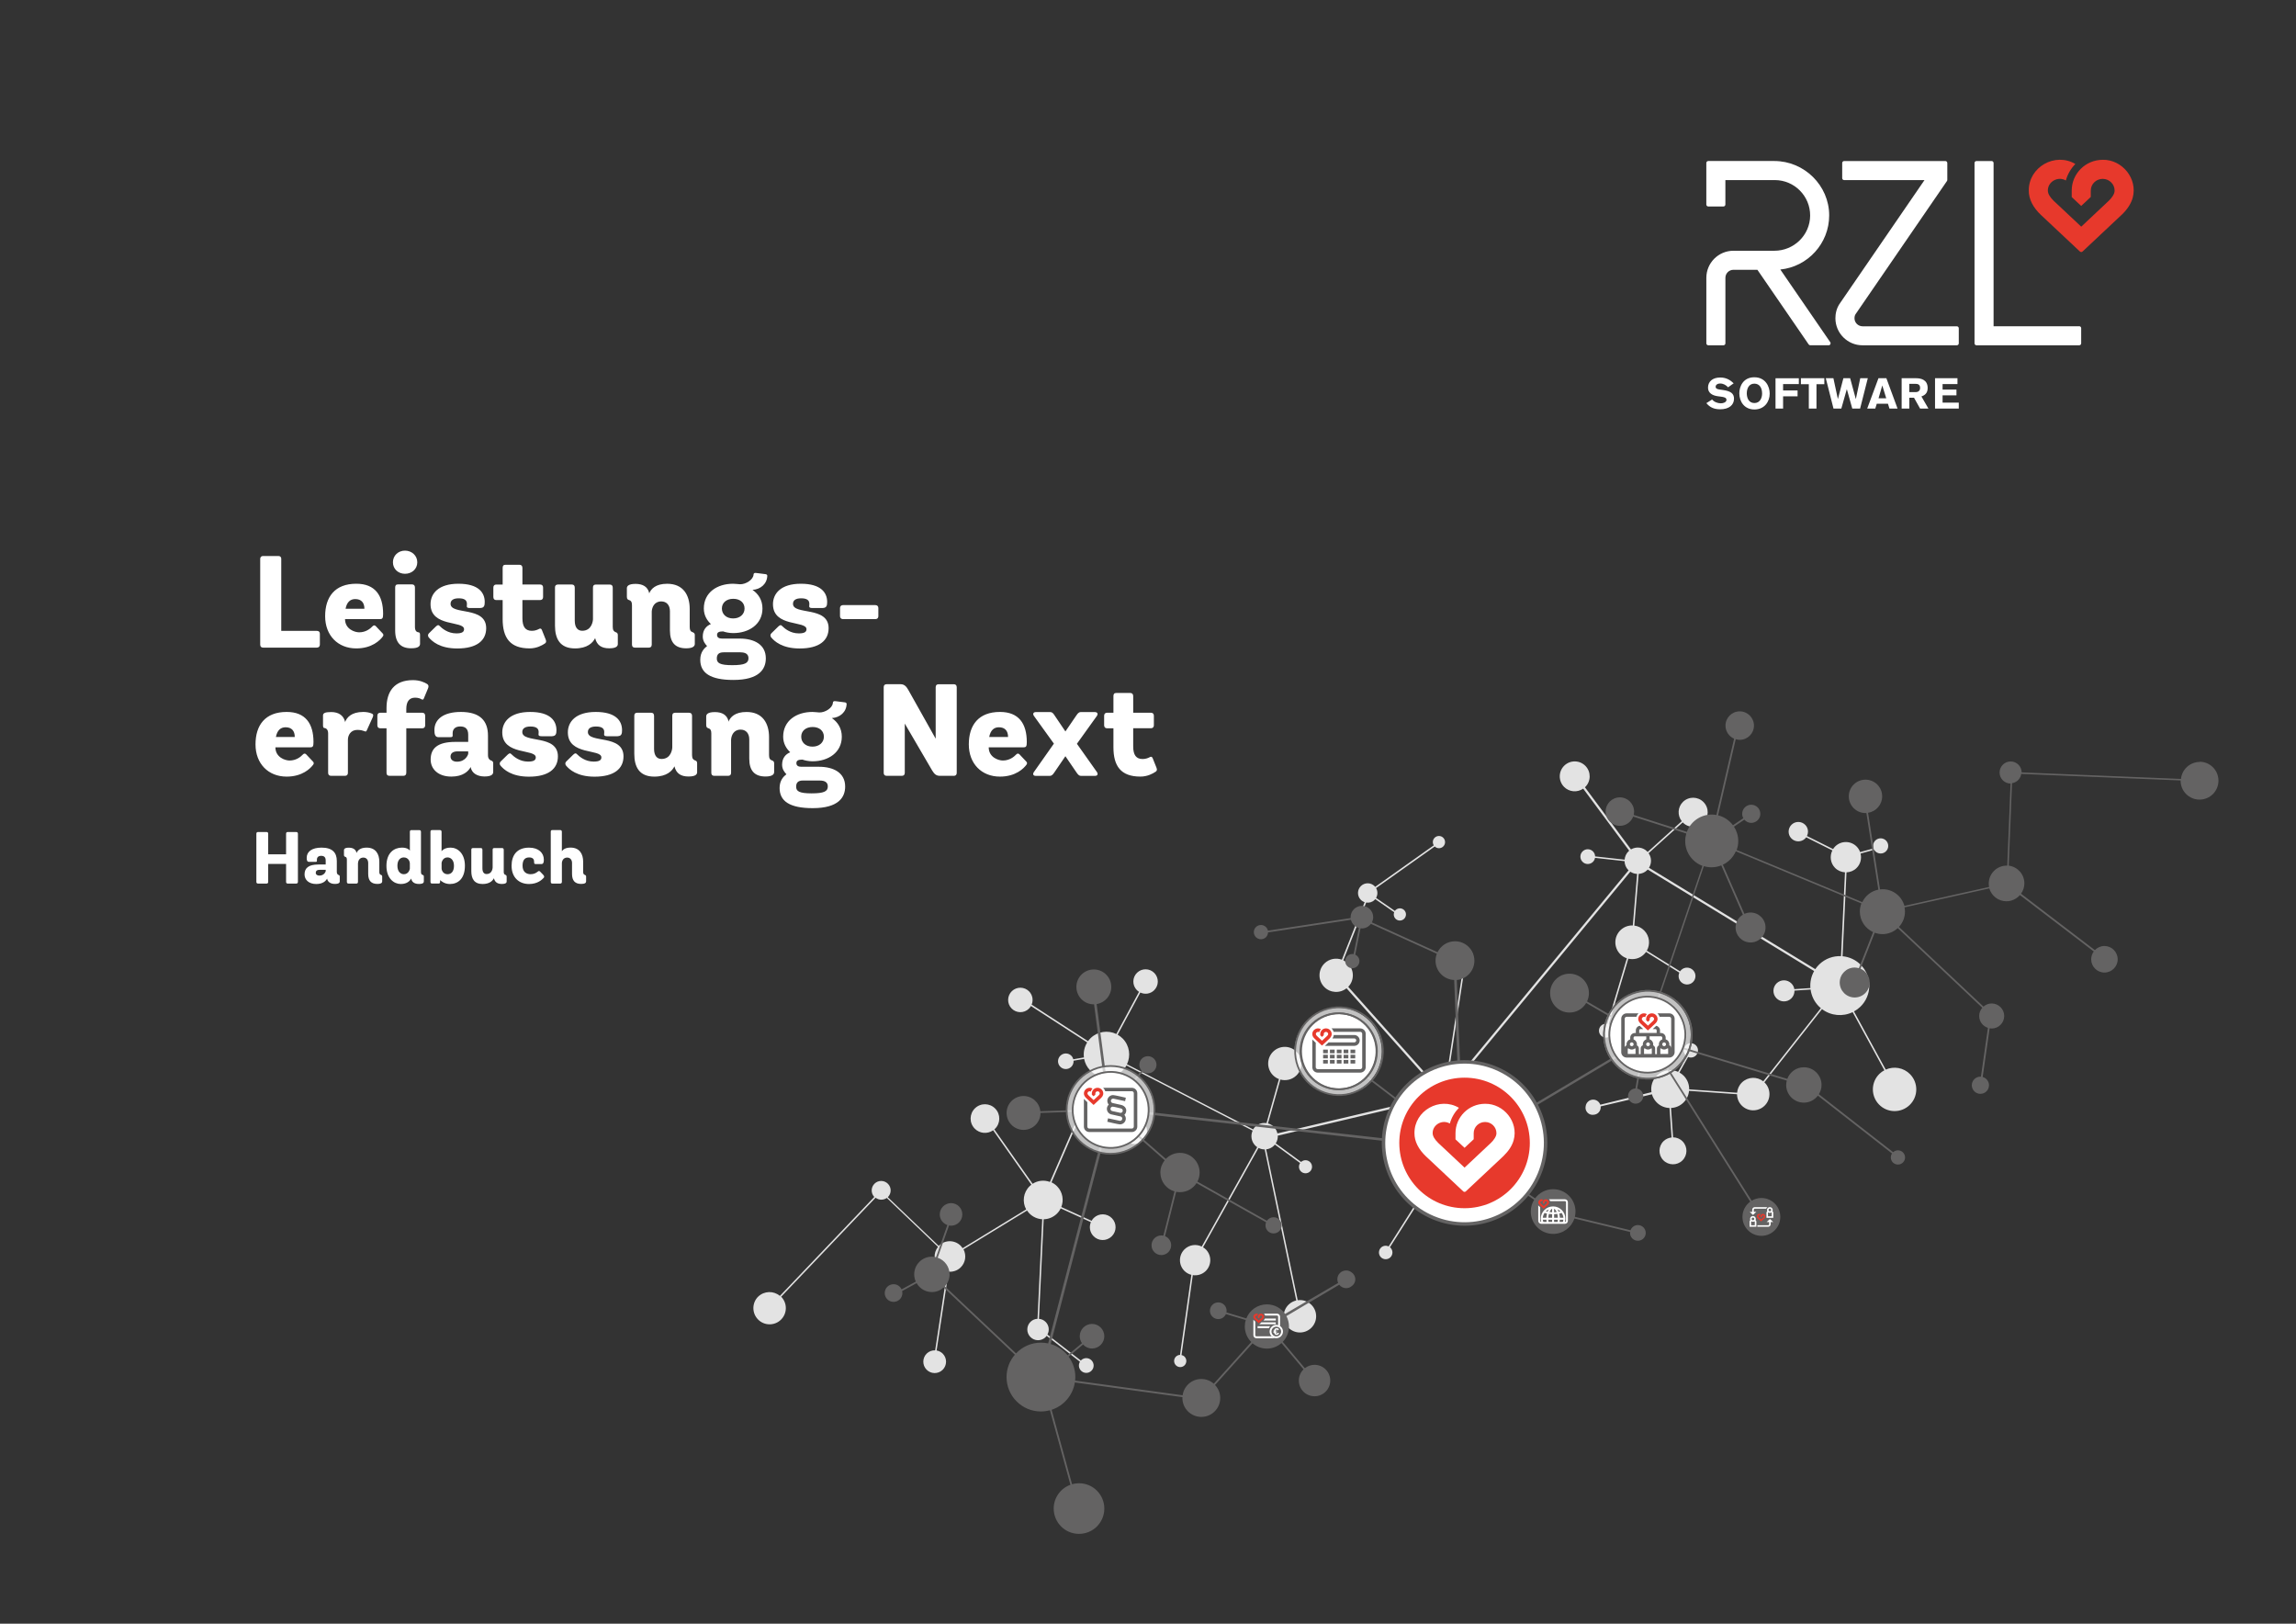 <?xml version="1.0" encoding="UTF-8"?>
<svg id="Ebene_1" xmlns="http://www.w3.org/2000/svg" xmlns:xlink="http://www.w3.org/1999/xlink" viewBox="0 0 841.89 595.28">
  <rect x="0" y="0" width="841.89" height="595.28" fill="#333333" stroke="none"/>
  <defs>
    <style>
      .cls-1 {
        fill: #646363;
      }

      .cls-2 {
        fill: #fff;
      }

      .cls-3, .cls-4, .cls-5 {
        fill: none;
      }

      .cls-4 {
        stroke-width: 1.27px;
      }

      .cls-4, .cls-5 {
        stroke: #646363;
      }

      .cls-6 {
        opacity: .7;
      }

      .cls-7 {
        clip-path: url(#clippath-1);
      }

      .cls-8 {
        fill: #e3e3e3;
      }

      .cls-9 {
        fill: #e7392c;
      }

      .cls-10 {
        clip-path: url(#clippath-2);
      }

      .cls-5 {
        stroke-width: .63px;
      }

      .cls-11 {
        clip-path: url(#clippath);
      }
    </style>
    <clipPath id="clippath">
      <rect class="cls-3" x="382.18" y="382.92" width="49.99" height="40.99"/>
    </clipPath>
    <clipPath id="clippath-1">
      <rect class="cls-3" x="465.68" y="361.42" width="49.99" height="40.99"/>
    </clipPath>
    <clipPath id="clippath-2">
      <rect class="cls-3" x="578.97" y="355.32" width="49.99" height="40.99"/>
    </clipPath>
  </defs>
  <g>
    <path class="cls-2" d="M635.68,140.51c-1.09-1.04-2.55-2.11-4.9-2.11-2.87,0-4.49,1.53-4.49,3.72,0,1.95,1.59,2.87,3.55,3.14l1.28.17c.99.13,1.94.35,1.94,1.14,0,.93-1.23,1.29-2.05,1.29-1.2,0-2.48-.5-3.22-1.4l-2.11,1.34c1.14,1.32,2.48,2.25,5.08,2.25,3.18,0,5.06-1.53,5.06-3.88,0-1.91-1.2-2.79-4.1-3.2l-1.23-.17c-.95-.14-1.42-.43-1.42-1.02,0-.52.52-1.18,1.66-1.18,1.2,0,2.11.55,2.92,1.39l2.05-1.47ZM637.77,144.18c0,3.06,1.86,5.94,5.53,5.94s5.61-2.84,5.61-5.82c0-2.65-1.59-5.99-5.64-5.99s-5.5,3.33-5.5,5.87M640.51,144.15c0-1.5.65-3.5,2.76-3.5,1.97,0,2.85,1.61,2.85,3.63,0,1.56-.74,3.48-2.81,3.48s-2.81-1.83-2.81-3.61M651.04,138.66v11.13h2.78v-4.49h5.31v-2.16h-5.31v-2.33h5.77v-2.14h-8.55ZM668.94,140.85v-2.19h-8.59v2.19h2.9v8.94h2.81v-8.94h2.89ZM684.89,138.66h-2.78l-1.62,7.66-2.08-7.66h-2.48l-2.02,7.66-1.64-7.66h-2.79l2.82,11.13h2.87l2.02-7.13,2,7.13h2.87l2.82-11.13ZM695.79,149.79l-4.1-11.13h-2.9l-4.13,11.13h2.96l.55-1.78h4.1l.55,1.78h2.97ZM691.64,146.01h-2.82l1.37-4.7,1.45,4.7ZM697.29,138.66v11.13h2.81v-3.97h1.73l2.22,3.97h3.06l-2.57-4.45c1.21-.42,2.29-1.18,2.29-3.07,0-3.18-2.62-3.61-4.27-3.61h-5.27ZM700.08,140.73h2.32c.49,0,1.66.03,1.66,1.48,0,.35-.08,1.55-1.67,1.55h-2.3v-3.03ZM709.52,149.79h8.72v-2.19h-5.94v-2.65h5.09v-2.11h-5.09v-2.02h5.46v-2.16h-8.23v11.13Z"/>
    <path class="cls-2" d="M762.41,119.61h-31.41v-59.85c0-.4-.32-.72-.72-.72h-5.55c-.4,0-.72.32-.72.72v66.11c0,.4.32.72.72.72h37.67c.4,0,.72-.32.72-.72v-5.55c0-.4-.32-.72-.72-.72"/>
    <path class="cls-2" d="M717.53,119.63h-34.55c-1.64,0-3-1.34-2.98-2.98,0-.6.16-1.14.41-1.49l.04-.06,33.45-48.73c.08-.12.13-.26.13-.41v-6.2c0-.4-.32-.72-.72-.72h-37.1c-.4,0-.72.32-.72.72v5.55c0,.4.32.72.72.72h29.45s-30.9,45.02-30.9,45.02c-1.45,1.97-1.76,4.13-1.76,5.61,0,5.48,4.46,9.93,9.93,9.93h34.59c.4,0,.72-.32.72-.72v-5.52c0-.4-.32-.72-.72-.72"/>
    <path class="cls-2" d="M652.79,98.81c10.06-1.01,17.93-9.53,17.93-19.85,0-10.96-9.15-19.93-20.11-19.93h-24.22c-.4,0-.72.32-.72.72v15.23c0,.4.32.72.72.72h5.55c.4,0,.72-.32.72-.72v-8.96h18.12c7.17,0,13,5.85,12.96,13.03-.04,7.15-5.95,12.88-13.1,12.88h-15.03c-5.48,0-9.93,4.45-9.93,9.93v24.01c0,.4.32.72.72.72h5.55c.4,0,.72-.32.72-.72v-24.01c0-1.63,1.32-2.95,2.95-2.95h8.78l18.8,27.36c.13.2.36.31.59.31h6.73c.58,0,.92-.65.59-1.13l-18.31-26.65Z"/>
    <path class="cls-9" d="M771,58.59c-6.26,0-11.35,5.06-11.35,11.27v2.38s3.48,3.26,3.48,3.26l3.51-3.29v-2.35c0-2.36,1.96-4.28,4.37-4.28s4.37,1.92,4.37,4.28c.05,1.2-1.08,2.75-2.13,3.74l-10.1,9.49s-.02,0-.02,0l-10.11-9.49c-1.43-1.41-2.12-2.63-2.12-3.74-.03-3.29,3.75-5.37,6.58-3.7,0,0,.02,0,.02-.01.64-2.29,1.85-4.35,3.47-6.01,0,0,0-.02,0-.03-7.41-4.38-17.13,1.13-17.06,9.74-.03,3.15,1.56,6.23,4.49,8.99l.03.02,14.22,13.35c.28.26.71.26.98,0l14.29-13.42.2-.18c2.02-1.98,3.3-3.99,3.89-6.09,1.91-6.95-3.78-14.04-10.99-13.94"/>
    <path class="cls-8" d="M278,475.37c2.22-2.14,5.66-2.22,7.97-.27l34.61-36.28c-1.31-1.38-1.26-3.56.11-4.89,1.38-1.33,3.58-1.3,4.92.09,1.33,1.37,1.29,3.56-.07,4.89l18.68,17.86s.07-.1.12-.14c2.24-2.16,5.81-2.1,7.97.14.25.26.47.55.67.84l23.29-14.22c-1.51-2.74-1.07-6.26,1.29-8.53.2-.2.41-.37.63-.54l-14.03-19.94c-2.08,1.46-4.96,1.24-6.78-.64-2.02-2.09-1.96-5.41.13-7.43,2.09-2.02,5.41-1.96,7.43.13,2.02,2.09,1.96,5.41-.13,7.43-.07.07-.15.11-.22.17l14.04,19.96c1.91-1.24,4.28-1.46,6.36-.68l17.03-39.24c-.84-.41-1.62-.97-2.31-1.68-1.16-1.2-1.88-2.66-2.18-4.19l-3.88.67c.05.81-.22,1.64-.85,2.25-1.14,1.1-2.95,1.07-4.04-.07-1.1-1.14-1.07-2.95.07-4.04,1.14-1.1,2.95-1.07,4.04.07.35.36.57.8.69,1.25l3.89-.67c-.24-1.89.16-3.84,1.2-5.5l-20.63-13.36c-.21.36-.45.71-.76,1.01-1.78,1.72-4.62,1.67-6.34-.11-1.72-1.78-1.67-4.62.11-6.34,1.78-1.72,4.62-1.67,6.34.11,1.28,1.33,1.58,3.24.91,4.84l20.67,13.39c.29-.39.6-.77.96-1.12,2.58-2.5,6.36-2.98,9.42-1.51l8.32-15.46c-.29-.19-.57-.4-.82-.66-1.72-1.78-1.67-4.62.11-6.34,1.78-1.72,4.62-1.67,6.34.11,1.72,1.78,1.67,4.62-.11,6.34-1.38,1.34-3.4,1.59-5.04.81l-8.32,15.45c.68.39,1.32.87,1.9,1.46,2.48,2.57,2.98,6.33,1.52,9.38l46.27,23.88c.21-.35.46-.69.77-1,1.14-1.1,2.68-1.51,4.13-1.29l4.57-16.15c-.82-.31-1.59-.79-2.25-1.47-2.34-2.43-2.27-6.29.15-8.63,2.42-2.34,6.29-2.27,8.63.15,2.34,2.42,2.27,6.29-.15,8.63-1.61,1.56-3.86,2.04-5.87,1.49l-4.55,16.09c.82.22,1.59.64,2.22,1.3.66.68,1.06,1.5,1.24,2.36l56.39-13.29c-.17-1.34.23-2.73,1.18-3.8l-32.22-36.12c-2.43,1.95-5.99,1.76-8.2-.52-2.34-2.43-2.27-6.29.15-8.63,1.74-1.68,4.21-2.11,6.34-1.33l8.35-21.1c-.53-.17-1.03-.46-1.44-.89-1.36-1.41-1.32-3.66.09-5.03,1.41-1.36,3.66-1.32,5.03.09.07.07.12.15.18.23l21.49-15.23c-.55-.88-.44-2.05.34-2.8.89-.86,2.31-.83,3.17.06.86.89.84,2.31-.05,3.17-.87.84-2.24.83-3.1,0l-21.52,15.25c.65,1.11.65,2.48,0,3.59l6.9,4.77c.08-.11.17-.22.27-.31.89-.86,2.31-.84,3.17.05.86.89.83,2.31-.06,3.17-.89.86-2.31.83-3.17-.05-.63-.65-.78-1.58-.47-2.37l-6.95-4.81c-.09.11-.17.22-.27.32-.84.81-1.98,1.12-3.05.94l-8.38,21.17c.65.31,1.26.73,1.79,1.28,2.28,2.36,2.27,6.09.02,8.45l32.21,36.1c1.02-.82,2.27-1.17,3.5-1.06l6.61-43.33c-.68-.07-1.34-.36-1.85-.89-1.16-1.2-1.13-3.12.07-4.29,1.2-1.16,3.12-1.13,4.28.07,1.16,1.2,1.13,3.12-.07,4.29-.53.51-1.2.78-1.88.83l-6.61,43.38c.56.12,1.11.35,1.61.67l64.93-78.49s-.1-.07-.14-.12c-.88-.91-1.32-2.07-1.35-3.24l-10.83-1.2c-.09.55-.35,1.07-.78,1.49-1.07,1.04-2.79,1.01-3.82-.07-1.04-1.07-1.01-2.79.07-3.82,1.07-1.04,2.79-1.01,3.82.07.48.5.73,1.14.75,1.79l10.81,1.2c.1-1.13.57-2.24,1.45-3.09.08-.07.16-.12.24-.19l-16.87-22.76c-2.17,1.5-5.16,1.27-7.06-.69-2.1-2.18-2.04-5.65.14-7.76,2.18-2.1,5.65-2.04,7.76.14,2.1,2.18,2.04,5.65-.14,7.76-.02.02-.04.03-.06.05l16.88,22.78c1.9-1.13,4.38-.86,5.98.79.05.05.08.11.13.16l12.51-11.29c-1.67-2.12-1.52-5.2.47-7.11,2.12-2.05,5.49-1.99,7.54.13,2.05,2.12,1.99,5.49-.13,7.54-2.12,2.04-5.49,1.99-7.53-.13l-12.51,11.29c1.13,1.6,1.17,3.71.15,5.35l60.97,37.17c.42-.62.9-1.21,1.46-1.75,2.22-2.14,5.12-3.14,7.98-3.02l1.45-30.73c-1.35-.08-2.67-.63-3.68-1.67-1.69-1.75-1.98-4.31-.94-6.36l-9.6-4.81c-.12.17-.26.34-.42.49-1.41,1.36-3.66,1.32-5.03-.09-1.36-1.41-1.32-3.66.09-5.03,1.41-1.36,3.66-1.32,5.03.09,1.08,1.12,1.26,2.75.6,4.06l9.59,4.8c.23-.36.49-.71.82-1.02,2.21-2.13,5.73-2.07,7.87.14.57.59.97,1.27,1.22,1.99l4.91-1.35c-.35-.99-.12-2.14.69-2.92,1.11-1.07,2.87-1.04,3.93.07,1.07,1.1,1.04,2.87-.07,3.93-1.1,1.07-2.86,1.04-3.93-.07-.15-.16-.28-.33-.38-.51l-4.99,1.38c.47,1.87-.02,3.92-1.51,5.35-1.02.99-2.32,1.48-3.64,1.54l-1.45,30.76c2.48.23,4.9,1.31,6.77,3.25,4.15,4.3,4.03,11.15-.27,15.29-.71.68-1.49,1.24-2.31,1.69l11.64,21.33c2.97-1.33,6.58-.75,8.97,1.73,3.05,3.16,2.97,8.2-.2,11.25-3.16,3.05-8.2,2.96-11.25-.2-3.05-3.16-2.97-8.2.2-11.25.55-.53,1.15-.95,1.79-1.29l-11.64-21.31c-3.61,1.75-7.97,1.37-11.24-1.11l-21.13,26.84c.07.06.14.12.2.19,2.28,2.36,2.22,6.13-.15,8.41-2.36,2.28-6.13,2.22-8.41-.15-1.1-1.14-1.65-2.61-1.66-4.08l-17.6-1.24c-.15,1.59-.85,3.15-2.09,4.34-1.27,1.23-2.89,1.87-4.52,1.94l.76,10.76c1.28.01,2.55.51,3.51,1.51,1.9,1.96,1.84,5.09-.12,6.99-1.96,1.9-5.09,1.84-6.99-.12-1.9-1.96-1.84-5.1.12-6.99.83-.8,1.87-1.23,2.93-1.34l-.76-10.8c-1.74-.06-3.46-.76-4.76-2.11-.82-.85-1.38-1.85-1.68-2.92l-18.8,4.44c.09.82-.18,1.68-.82,2.3-.46.44-1.04.69-1.63.75-.84.16-1.74-.09-2.38-.75-.64-.66-.86-1.57-.67-2.4.09-.59.35-1.15.81-1.6,1.1-1.07,2.87-1.04,3.93.07.29.3.49.64.62,1.01l18.77-4.6c-.36-2.18.32-4.49,2.03-6.13,2.12-2.05,5.2-2.47,7.73-1.32l3.2-5.7c-.15-.1-.28-.21-.41-.35-1.01-1.04-.98-2.71.06-3.71,1.04-1.01,2.71-.98,3.71.07,1.01,1.04.98,2.71-.06,3.71-.78.75-1.89.92-2.82.54l-3.19,5.68c.58.33,1.13.74,1.62,1.24,1.33,1.38,1.98,3.17,1.95,4.94l17.58,1.24c.11-1.39.71-2.74,1.79-3.79,2.16-2.09,5.5-2.21,7.8-.4l21.11-26.81c-.29-.24-.56-.5-.83-.77-1.67-1.73-2.63-3.86-2.93-6.07l-5.91.4c.02,1.04-.36,2.09-1.17,2.87-1.53,1.48-3.98,1.44-5.46-.1-1.48-1.53-1.44-3.98.09-5.46,1.54-1.48,3.98-1.44,5.46.1.57.58.91,1.3,1.03,2.05l5.89-.4c-.18-2.14.28-4.32,1.37-6.24l-61.04-37.22c-.08.09-.15.19-.24.28-.86.83-1.96,1.26-3.07,1.33l-1.59,18.95c1.35.17,2.66.78,3.67,1.84,1.95,2.02,2.25,5.03.92,7.35l12.19,7.58c.12-.17.25-.34.41-.49,1.23-1.19,3.18-1.15,4.37.08,1.19,1.23,1.15,3.18-.08,4.37-1.23,1.19-3.18,1.15-4.37-.08-.9-.93-1.09-2.29-.6-3.4l-12.21-7.6c-.23.33-.49.64-.78.92-1.57,1.52-3.74,2.03-5.72,1.56l-7.18,24.06c.29.13.57.31.81.56.98,1.01.95,2.63-.06,3.61-1.01.98-2.63.95-3.61-.06-.98-1.01-.95-2.63.06-3.61.63-.61,1.49-.82,2.28-.66l7.17-24.04c-.92-.3-1.77-.82-2.49-1.57-2.37-2.46-2.3-6.37.15-8.74,1.26-1.22,2.9-1.79,4.52-1.73l1.58-18.89c-.87-.04-1.74-.31-2.49-.82l-64.91,78.47c.08.07.17.13.25.21,1.87,1.93,1.81,5.01-.12,6.88-1.14,1.1-2.66,1.51-4.11,1.29l-4.58,22.59c1.23.31,2.39.95,3.33,1.92,2.7,2.79,2.62,7.24-.17,9.94-2.24,2.17-5.56,2.54-8.17,1.15l-9.67,15.23c.08.06.16.12.23.2.95.98.92,2.55-.06,3.5-.98.95-2.55.92-3.5-.06-.95-.98-.92-2.55.06-3.5.77-.74,1.89-.88,2.8-.43l9.66-15.21c-.46-.29-.9-.64-1.3-1.05-2.7-2.79-2.62-7.24.17-9.94,1.68-1.62,3.95-2.23,6.08-1.86l4.58-22.59c-.82-.22-1.6-.64-2.23-1.3-.56-.58-.92-1.26-1.14-1.98l-56.46,13.31c.04.98-.21,1.97-.76,2.83l9.3,6.81c.95-.87,2.43-.84,3.34.1.92.95.89,2.47-.06,3.39-.95.92-2.47.89-3.39-.06-.8-.83-.88-2.1-.25-3.02l-9.26-6.78c-.12.15-.23.31-.38.45-.8.77-1.79,1.19-2.81,1.31l11.57,55.31c1.82-.25,3.72.34,5.09,1.75,2.28,2.36,2.22,6.13-.15,8.41-2.36,2.28-6.13,2.22-8.41-.15-2.28-2.36-2.22-6.13.15-8.41.8-.78,1.77-1.27,2.79-1.51l-11.58-55.37c-.78,0-1.55-.19-2.26-.56l-20.35,36.43c.39.24.77.51,1.1.86,2.13,2.21,2.07,5.73-.14,7.87-1.3,1.25-3.05,1.73-4.71,1.48l-4.14,29.29c.42.09.82.3,1.14.63.86.89.83,2.31-.05,3.17-.89.86-2.31.83-3.17-.06-.86-.89-.84-2.31.05-3.17.42-.4.95-.6,1.49-.62l4.15-29.35c-.97-.25-1.88-.74-2.62-1.51-2.13-2.21-2.07-5.73.14-7.87,1.73-1.67,4.25-1.98,6.29-.99l20.35-36.43c-.28-.19-.54-.4-.78-.65-1.43-1.48-1.72-3.64-.91-5.41l-46.25-23.88c-.39.7-.88,1.35-1.49,1.93-.78.76-1.68,1.32-2.63,1.71l5.88,15.86c1.56-.36,3.26.07,4.45,1.3,1.81,1.87,1.76,4.86-.12,6.66-1.87,1.81-4.86,1.76-6.67-.12-1.81-1.87-1.76-4.86.12-6.67.5-.48,1.08-.82,1.69-1.04l-5.86-15.82c-1.91.64-4,.58-5.86-.2l-17.02,39.22c.77.36,1.49.85,2.11,1.5,2,2.07,2.48,5.04,1.49,7.55l11.11,5.06c.22-.38.47-.74.8-1.06,1.87-1.81,4.86-1.76,6.67.12,1.81,1.87,1.76,4.86-.12,6.66-1.87,1.81-4.86,1.76-6.66-.12-1.36-1.4-1.67-3.43-.95-5.12l-11.07-5.04c-.35.73-.83,1.41-1.45,2-1.34,1.29-3.06,1.95-4.79,1.99l-1.73,36.5c.91.08,1.8.46,2.49,1.17,1.22,1.27,1.41,3.13.62,4.6l12.25,9.53s.07-.09.11-.13c1.07-1.04,2.79-1.01,3.82.07,1.04,1.08,1.01,2.79-.07,3.82-1.07,1.04-2.79,1.01-3.82-.07-.86-.9-.98-2.23-.37-3.25l-12.21-9.5c-.13.17-.26.35-.42.5-1.57,1.51-4.06,1.47-5.57-.1-1.51-1.57-1.47-4.06.1-5.57.71-.69,1.62-1.04,2.54-1.08l1.72-36.5c-1.73-.1-3.42-.81-4.72-2.15-.32-.33-.59-.68-.83-1.05l-23.31,14.23c1.12,2.16.78,4.87-1.06,6.65-1.22,1.18-2.84,1.68-4.41,1.54l-4.39,28.9c.84.14,1.65.54,2.29,1.2,1.6,1.66,1.55,4.3-.1,5.9-1.66,1.6-4.3,1.56-5.9-.1-1.6-1.66-1.55-4.3.1-5.9.85-.82,1.97-1.2,3.07-1.16l4.39-28.9c-1.11-.21-2.18-.74-3.02-1.61-1.99-2.06-2.07-5.24-.33-7.42l-18.76-17.94c-1.24.88-2.91.85-4.12-.08l-34.63,36.3s.03.03.05.04c2.28,2.36,2.22,6.13-.15,8.41-2.36,2.28-6.13,2.22-8.41-.15-2.28-2.36-2.22-6.13.15-8.41"/>
    <path class="cls-1" d="M806.61,279.34c-3.59,0-6.54,2.73-6.9,6.23l-58.41-2.4c-.02-2.22-1.83-4.01-4.05-4.01s-4.05,1.82-4.05,4.05,1.8,4.03,4.02,4.05l-1.2,30.11c-.07,0-.14-.02-.21-.02-3.63,0-6.58,2.94-6.58,6.58,0,.43.05.84.13,1.24l-31.05,6.94c-.96-3.52-4.17-6.11-7.99-6.11-.33,0-.65.02-.96.06l-4.38-28.08c2.92-.46,5.17-2.97,5.17-6.03,0-3.38-2.74-6.12-6.12-6.12s-6.12,2.74-6.12,6.12,2.74,6.12,6.12,6.12c.11,0,.22-.03.33-.03l4.39,28.11c-2.61.51-4.77,2.24-5.89,4.58l-46.06-19.11c.37-1.02.58-2.12.58-3.27,0-1.95-.58-3.76-1.57-5.28l3.8-2.58c.61.72,1.51,1.19,2.54,1.19,1.84,0,3.33-1.49,3.33-3.33s-1.49-3.33-3.33-3.33-3.33,1.49-3.33,3.33c0,.59.16,1.13.43,1.61l-3.81,2.58c-1.33-1.78-3.24-3.09-5.46-3.63l6.48-27.91c.47.14.95.23,1.46.23,2.89,0,5.22-2.34,5.22-5.22s-2.34-5.22-5.22-5.22-5.22,2.34-5.22,5.22c0,2.15,1.3,4,3.16,4.8l-6.49,27.97c-.56-.1-1.13-.16-1.72-.16-4.19,0-7.75,2.65-9.12,6.36l-19.5-6.22c.1-.39.16-.8.16-1.22,0-2.88-2.34-5.22-5.22-5.22s-5.22,2.34-5.22,5.22,2.34,5.22,5.22,5.22c2.24,0,4.14-1.42,4.88-3.4l19.48,6.22c-.26.88-.4,1.8-.4,2.76,0,4.17,2.63,7.72,6.32,9.1l-19.46,57.49c-.47-.12-.95-.21-1.45-.21-1.85,0-3.47.9-4.51,2.26l-16.9-9.84c.44-.93.69-1.96.69-3.05,0-3.93-3.18-7.12-7.12-7.12s-7.11,3.19-7.11,7.12,3.18,7.12,7.11,7.12c2.61,0,4.89-1.41,6.12-3.51l16.85,9.81c-.5.85-.81,1.82-.81,2.88s.33,2.12.87,2.99l-58.05,34.52c-.95-1.26-2.4-2.1-4.07-2.24l-2.23-56.38c3.62-.33,6.45-3.38,6.45-7.08,0-3.93-3.18-7.12-7.11-7.12-2.82,0-5.24,1.64-6.4,4.01l-24.09-10.93c.3-.58.49-1.22.49-1.92,0-2.29-1.86-4.14-4.14-4.14s-4.14,1.86-4.14,4.14c0,.11.02.22.03.33l-30.35,4.62c-.25-1.18-1.3-2.07-2.56-2.07-1.44,0-2.61,1.17-2.61,2.61s1.17,2.61,2.61,2.61,2.55-1.12,2.6-2.51l30.4-4.63c.35,1.46,1.47,2.6,2.9,3.01l-1.92,9.59c-.15-.03-.31-.05-.48-.05-1.44,0-2.61,1.17-2.61,2.61s1.17,2.61,2.61,2.61,2.61-1.17,2.61-2.61c0-1.05-.63-1.96-1.53-2.37l1.93-9.66c.16.02.32.05.49.05,1.36,0,2.56-.67,3.32-1.68l24.17,10.96c-.3.78-.47,1.63-.47,2.52,0,3.83,3.03,6.95,6.83,7.1l2.22,56.36c-1.52.13-2.86.86-3.79,1.95l-40.63-30.99c.51-.61.83-1.39.83-2.25,0-1.95-1.58-3.53-3.53-3.53s-3.53,1.58-3.53,3.53,1.58,3.53,3.53,3.53c.86,0,1.64-.32,2.25-.83l40.68,31.02c-.38.56-.65,1.19-.81,1.86l-118.01-13.24c0-.07.02-.14.02-.22,0-1.47-.58-2.8-1.5-3.81l8.11-9.77c.52.38,1.16.62,1.86.62,1.74,0,3.15-1.41,3.15-3.15s-1.41-3.15-3.15-3.15-3.15,1.41-3.15,3.15c0,.82.32,1.55.82,2.11l-8.1,9.76c-1-.87-2.29-1.42-3.72-1.42-.12,0-.23.03-.35.04l-4.29-32.74c3.04-.5,5.36-3.11,5.36-6.29,0-3.53-2.86-6.4-6.4-6.4s-6.39,2.86-6.39,6.4,2.86,6.39,6.39,6.39c.03,0,.06,0,.09,0l4.29,32.77c-2.51.59-4.38,2.82-4.38,5.51,0,.08.02.16.02.24l-19.63.67c-.32-3.13-2.93-5.59-6.15-5.59-3.43,0-6.22,2.78-6.22,6.21s2.78,6.21,6.22,6.21,6.21-2.78,6.21-6.21l19.63-.67c.35,2.26,2.02,4.07,4.21,4.61l-21.03,80.55c-.85-.18-1.73-.28-2.64-.28-3.6,0-6.84,1.52-9.14,3.94l-26.1-24.59c1.07-1.15,1.73-2.69,1.73-4.38,0-2.83-1.83-5.22-4.36-6.1l4.15-11.81c.24.04.49.07.75.07,2.29,0,4.14-1.85,4.14-4.14s-1.86-4.14-4.14-4.14-4.14,1.86-4.14,4.14c0,1.81,1.17,3.33,2.78,3.9l-4.15,11.79c-.49-.12-.99-.2-1.52-.2-3.58,0-6.48,2.9-6.48,6.49,0,.95.21,1.84.58,2.66l-5.21,2.84c-.51-1.11-1.63-1.89-2.94-1.89-1.79,0-3.24,1.45-3.24,3.24s1.45,3.24,3.24,3.24,3.24-1.45,3.24-3.24c0-.26-.04-.5-.09-.74l5.3-2.89c1.12,1.94,3.2,3.27,5.6,3.27,1.66,0,3.15-.64,4.3-1.66l26.13,24.62c-1.9,2.21-3.05,5.07-3.05,8.21,0,6.96,5.65,12.61,12.61,12.61,1.14,0,2.25-.17,3.3-.45l7.51,27.32c-3.57,1.29-6.13,4.7-6.13,8.72,0,5.12,4.15,9.28,9.28,9.28s9.28-4.15,9.28-9.28-4.15-9.28-9.28-9.28c-.88,0-1.74.13-2.55.36l-7.5-27.29c4.45-1.45,7.79-5.31,8.53-10.03l39.45,5.39c0,.1-.02.21-.02.32,0,3.83,3.1,6.93,6.94,6.93s6.93-3.1,6.93-6.93c0-1.85-.73-3.52-1.91-4.77l13.75-15.29c1.42,1.21,3.26,1.95,5.27,1.95s3.93-.77,5.36-2.04l8.08,9.64c-1.06,1.05-1.73,2.5-1.73,4.11,0,3.18,2.58,5.76,5.76,5.76s5.76-2.58,5.76-5.76-2.58-5.77-5.76-5.77c-1.35,0-2.57.48-3.55,1.25l-8.1-9.67c1.41-1.46,2.28-3.44,2.28-5.63,0-1.38-.35-2.67-.95-3.81l19.37-11.5c.59.76,1.51,1.26,2.55,1.26.75,0,1.43-.26,1.97-.69.83-.55,1.38-1.49,1.38-2.56s-.55-2.01-1.38-2.56c-.55-.42-1.22-.68-1.97-.68-1.79,0-3.24,1.45-3.24,3.24,0,.48.11.93.3,1.35l-19.46,11.34c-1.46-2.11-3.9-3.5-6.67-3.5-3.43,0-6.36,2.14-7.54,5.15l-7.29-2.19c.04-.2.06-.41.06-.62,0-1.69-1.37-3.06-3.06-3.06s-3.06,1.37-3.06,3.06,1.37,3.06,3.06,3.06c1.26,0,2.33-.76,2.8-1.84l7.28,2.18c-.23.74-.35,1.54-.35,2.35,0,2.24.9,4.26,2.37,5.72l-13.74,15.28c-1.22-1.07-2.82-1.73-4.57-1.73-3.51,0-6.4,2.6-6.86,5.98l-39.41-5.39c.04-.43.07-.87.07-1.32,0-2.8-.92-5.37-2.46-7.46l5.28-4.45c.82.89,1.99,1.46,3.3,1.46,2.49,0,4.5-2.02,4.5-4.5s-2.02-4.51-4.5-4.51-4.5,2.02-4.5,4.51c0,.95.3,1.82.8,2.55l-5.26,4.43c-1.58-1.94-3.74-3.39-6.2-4.12l21.05-80.64c.14,0,.28.04.43.04,1.4,0,2.67-.53,3.66-1.37l16.67,14.6c-.99,1.24-1.59,2.81-1.59,4.51,0,3.28,2.19,6.04,5.18,6.91l-4.08,16.22c-.24-.05-.49-.08-.74-.08-1.99,0-3.6,1.61-3.6,3.6s1.61,3.6,3.6,3.6,3.6-1.61,3.6-3.6c0-1.51-.93-2.8-2.26-3.34l4.09-16.26c.45.09.92.14,1.41.14,2.55,0,4.78-1.33,6.06-3.32l25.5,14.36c-.14.35-.22.72-.22,1.12,0,1.64,1.33,2.97,2.97,2.97s2.97-1.33,2.97-2.97-1.33-2.97-2.97-2.97c-1.02,0-1.91.51-2.45,1.29l-25.48-14.35c.52-1,.82-2.13.82-3.33,0-3.98-3.23-7.21-7.21-7.21-2.04,0-3.88.85-5.19,2.21l-16.62-14.56c.7-.74,1.21-1.67,1.42-2.7l117.98,13.23c0,.13-.04.25-.04.37,0,3.13,2.54,5.67,5.67,5.67,1.84,0,3.46-.89,4.5-2.25l22.14,15.23c-.78,1.25-1.23,2.73-1.23,4.31,0,4.53,3.67,8.2,8.2,8.2,3.64,0,6.72-2.37,7.79-5.65l20.44,4.94c-.01.12-.04.23-.04.35,0,1.59,1.29,2.88,2.88,2.88s2.88-1.29,2.88-2.88-1.29-2.88-2.88-2.88c-1.25,0-2.3.8-2.7,1.91l-20.41-4.93c.15-.62.24-1.26.24-1.93,0-4.53-3.67-8.2-8.2-8.2-2.72,0-5.12,1.33-6.61,3.36l-22.14-15.23c.51-.85.82-1.83.82-2.9,0-.93-.25-1.8-.65-2.58l58.12-34.56c.76.86,1.77,1.49,2.92,1.76l-2.28,13.23c-1.51.04-2.72,1.27-2.72,2.78s1.25,2.79,2.79,2.79,2.79-1.25,2.79-2.79c0-1.35-.96-2.47-2.23-2.74l2.27-13.19c.23.03.45.07.68.07,1.29,0,2.47-.45,3.42-1.18l35.09,55.75c-1.72,1.26-2.85,3.29-2.85,5.59,0,3.83,3.11,6.94,6.94,6.94s6.94-3.11,6.94-6.94-3.1-6.93-6.94-6.93c-1.3,0-2.52.37-3.56.99l-35.13-55.81c.66-.63,1.15-1.42,1.44-2.3l46.57,14.07c-.13.52-.23,1.05-.23,1.61,0,3.58,2.9,6.48,6.48,6.48,2.11,0,3.96-1.02,5.14-2.57l27.19,21.21c-.28.41-.44.91-.44,1.45,0,1.44,1.17,2.61,2.61,2.61s2.61-1.17,2.61-2.61-1.17-2.61-2.61-2.61c-.67,0-1.28.26-1.75.68l-27.24-21.25c.61-.99.98-2.14.98-3.39,0-3.58-2.9-6.49-6.49-6.49-2.8,0-5.16,1.78-6.07,4.26l-46.57-14.07c.08-.38.13-.78.13-1.18,0-2.4-1.5-4.45-3.61-5.27l19.45-57.47c.89.27,1.84.42,2.81.42,1.27,0,2.48-.25,3.59-.69l7.92,18.06c-1.6.96-2.68,2.7-2.68,4.7,0,3.04,2.46,5.49,5.49,5.49s5.49-2.46,5.49-5.49-2.46-5.49-5.49-5.49c-.81,0-1.57.18-2.26.49l-7.9-18.02c2.12-1.01,3.82-2.75,4.75-4.91l46.04,19.1c-.35.92-.56,1.92-.56,2.97,0,3.35,2,6.24,4.86,7.54l-5.22,13.24c-.49-.14-1-.24-1.53-.24-3.03,0-5.49,2.46-5.49,5.49s2.46,5.49,5.49,5.49,5.49-2.46,5.49-5.49c0-2.27-1.38-4.23-3.35-5.06l5.2-13.19c.89.32,1.84.51,2.83.51,2.17,0,4.15-.84,5.62-2.21l31,29.21c-.7.81-1.14,1.85-1.14,3,0,2.05,1.35,3.77,3.21,4.36l-2.56,17.91c-.07,0-.13-.02-.2-.02-1.74,0-3.15,1.41-3.15,3.15s1.41,3.15,3.15,3.15,3.15-1.41,3.15-3.15c0-1.45-.99-2.66-2.32-3.03l2.55-17.85c.25.04.5.08.76.08,2.54,0,4.59-2.06,4.59-4.59s-2.06-4.59-4.59-4.59c-1.16,0-2.2.44-3.01,1.15l-31-29.21c1.37-1.48,2.21-3.45,2.21-5.63,0-.53-.05-1.05-.15-1.55l31.07-6.95c.81,2.72,3.29,4.72,6.28,4.72,1.98,0,3.74-.9,4.95-2.28l27.08,20.68c-.59.81-.95,1.79-.95,2.87,0,2.69,2.18,4.86,4.86,4.86s4.86-2.18,4.86-4.86-2.18-4.87-4.86-4.87c-1.38,0-2.62.58-3.51,1.51l-27.08-20.68c.77-1.08,1.23-2.38,1.23-3.8,0-3.34-2.5-6.07-5.73-6.49l1.2-30.23c1.76-.27,3.13-1.65,3.39-3.4l58.43,2.4s0,.05,0,.08c0,3.83,3.1,6.94,6.94,6.94s6.94-3.1,6.94-6.94-3.1-6.94-6.94-6.94"/>
    <path class="cls-2" d="M407.23,420.82c7.68,0,13.91-6.23,13.91-13.91s-6.23-13.91-13.91-13.91-13.91,6.23-13.91,13.91,6.23,13.91,13.91,13.91"/>
    <path class="cls-5" d="M407.23,420.82c7.68,0,13.91-6.23,13.91-13.91s-6.23-13.91-13.91-13.91-13.91,6.23-13.91,13.91,6.23,13.91,13.91,13.91Z"/>
    <g class="cls-6">
      <g class="cls-11">
        <path class="cls-2" d="M407.18,422.92c8.83,0,16-7.16,16-16s-7.16-16-16-16-16,7.16-16,16,7.16,16,16,16"/>
      </g>
    </g>
    <path class="cls-5" d="M407.23,423c8.89,0,16.09-7.21,16.09-16.09s-7.21-16.1-16.09-16.1-16.1,7.21-16.1,16.1,7.21,16.09,16.1,16.09Z"/>
    <path class="cls-9" d="M399.56,398.8c.35,0,.7.09,1.04.28,0,0,0,0,0,0-.3.31-.52.69-.64,1.11,0,0,0,0,0,0s0,0,0,0c-.13-.07-.26-.11-.4-.11-.42,0-.82.33-.82.79,0,.2.13.43.39.69l1.87,1.76h0l1.87-1.75c.19-.18.4-.47.39-.69,0-.44-.36-.79-.81-.79s-.81.35-.81.79v.43l-.65.61-.64-.6v-.44c0-1.15.94-2.08,2.1-2.08h.03c1.32,0,2.35,1.3,2,2.58-.11.39-.35.76-.72,1.13l-.04.03-2.64,2.48s-.06.04-.09.04-.07-.01-.09-.04l-2.63-2.47h0c-.54-.51-.83-1.08-.83-1.66-.01-1.21,1.02-2.09,2.12-2.09"/>
    <path class="cls-1" d="M415.03,398.8h-10.55c.11.11.22.22.31.34.22.28.37.6.47.92h9.76c.4,0,.72.32.72.72v12.25c0,.4-.32.72-.72.72h-15.6c-.4,0-.72-.32-.72-.72v-8.96l-.93-.87h0s-.05-.05-.05-.05c-.1-.1-.19-.19-.28-.29v10.18c0,1.09.89,1.98,1.99,1.98h15.6c1.09,0,1.99-.89,1.99-1.98v-12.25c0-1.09-.89-1.98-1.99-1.98"/>
    <path class="cls-1" d="M407.81,407.33h0c-.36-.09-.62-.41-.62-.79,0-.44.35-.85.79-.82,0,0,.01,0,.02,0,0,0,.02,0,.03,0,.8.09,3.04.67,3.04.67.36.09.62.41.62.79,0,.44-.34.79-.77.81-.01,0-.06,0-.07,0-.07-.01-.1-.02-.1-.02l-2.93-.64ZM412.98,407.18c0-1.08-.82-1.85-1.88-2.1l-3.16-.7h0c-.35-.09-.61-.41-.61-.79,0-.45.37-.82.82-.82.04,0,.08,0,.12.01l4.28.92.27-1.26s-4.07-.97-4.68-.97c-1.16,0-2.11.95-2.11,2.11,0,.53.2,1.02.52,1.39-.42.39-.68.93-.68,1.54,0,1.08.82,1.98,1.87,2.1l3.16.7h0c.35.09.61.41.61.79,0,.43-.34.78-.76.81-.02,0-.06,0-.1,0-.02,0-.06-.01-.11-.02-.78-.16-4.25-.9-4.25-.9l-.27,1.26s4.13.99,4.68.97c1.16-.03,2.11-.95,2.11-2.11,0-.53-.2-1.02-.53-1.39.42-.39.68-.93.68-1.54"/>
    <circle class="cls-5" cx="407.26" cy="406.94" r="13.95" transform="translate(-153.12 274.89) rotate(-31.72)"/>
    <path class="cls-2" d="M490.73,399.32c7.68,0,13.91-6.23,13.91-13.91s-6.23-13.91-13.91-13.91-13.91,6.23-13.91,13.91,6.23,13.91,13.91,13.91"/>
    <path class="cls-5" d="M490.73,399.32c7.68,0,13.91-6.23,13.91-13.91s-6.23-13.91-13.91-13.91-13.91,6.23-13.91,13.91,6.23,13.91,13.91,13.91Z"/>
    <g class="cls-6">
      <g class="cls-7">
        <path class="cls-2" d="M490.68,401.42c8.83,0,16-7.16,16-16s-7.16-16-16-16-16,7.16-16,16,7.16,16,16,16"/>
      </g>
    </g>
    <path class="cls-2" d="M490.98,399.33c7.68,0,13.91-6.23,13.91-13.91s-6.23-13.91-13.91-13.91-13.91,6.23-13.91,13.91,6.23,13.91,13.91,13.91"/>
    <path class="cls-5" d="M490.98,399.33c7.68,0,13.91-6.23,13.91-13.91s-6.23-13.91-13.91-13.91-13.91,6.23-13.91,13.91,6.23,13.91,13.91,13.91Z"/>
    <circle class="cls-5" cx="490.98" cy="385.42" r="16.09" transform="translate(-129.3 315.68) rotate(-31.72)"/>
    <path class="cls-1" d="M498.78,377.02h-10.55c.11.11.22.22.31.34.22.28.37.6.47.92h9.76c.4,0,.72.32.72.72v12.25c0,.4-.32.72-.72.72h-15.6c-.4,0-.72-.32-.72-.72v-8.96l-.93-.87h0s-.05-.05-.05-.05c-.1-.09-.19-.19-.28-.29v10.18c0,1.09.89,1.98,1.99,1.98h15.6c1.09,0,1.99-.89,1.99-1.98v-12.25c0-1.09-.89-1.98-1.99-1.98"/>
    <path class="cls-9" d="M483.31,377.02c.35,0,.71.09,1.04.29,0,0,0,0,0,0-.3.31-.53.69-.64,1.11,0,0,0,0,0,0h0c-.13-.07-.27-.11-.4-.11-.42,0-.82.33-.82.79,0,.21.13.43.39.69l1.87,1.76s0,0,0,0,0,0,0,0l1.87-1.76c.19-.18.4-.47.39-.69,0-.44-.36-.79-.81-.79s-.81.36-.81.79v.44l-.65.61-.64-.6v-.44c0-1.15.94-2.09,2.1-2.09h.03c1.32,0,2.36,1.3,2.01,2.58-.11.39-.35.76-.72,1.13l-.04.04-2.65,2.48s-.06.04-.09.04-.06-.01-.09-.04l-2.63-2.47h0c-.54-.51-.84-1.08-.83-1.67-.01-1.21,1.02-2.09,2.12-2.09"/>
  </g>
  <rect class="cls-1" x="485.16" y="384.81" width="1.73" height="1.32"/>
  <rect class="cls-1" x="487.66" y="384.81" width="1.73" height="1.32"/>
  <rect class="cls-1" x="485.16" y="386.7" width="1.73" height="1.32"/>
  <rect class="cls-1" x="487.66" y="386.7" width="1.73" height="1.32"/>
  <rect class="cls-1" x="485.16" y="388.59" width="1.73" height="1.32"/>
  <rect class="cls-1" x="487.66" y="388.59" width="1.73" height="1.32"/>
  <g>
    <path class="cls-1" d="M490.17,386.13h1.73v-1.32h-1.73v1.32Z"/>
    <path class="cls-1" d="M490.17,388.02h1.73v-1.32h-1.73v1.32Z"/>
    <path class="cls-1" d="M490.17,389.91h1.73v-1.32h-1.73v1.32Z"/>
    <path class="cls-1" d="M487.16,382.15c1.68,0,9.5,0,9.5,0,.36-.04.64-.35.64-.72,0-.39-.31-.71-.7-.72h0s-8.03,0-8.03,0c.28-.4.45-.83.5-1.26h7.65c1.03.08,1.84.94,1.84,1.99s-.79,1.88-1.8,1.98h-10.96s1.36-1.26,1.36-1.26Z"/>
    <path class="cls-1" d="M492.68,386.13h1.73s0-1.31,0-1.32h-1.73v1.32Z"/>
    <path class="cls-1" d="M492.68,388.02h1.73s0-1.31,0-1.32h-1.73v1.32Z"/>
    <path class="cls-1" d="M492.68,389.91h1.73s0-1.31,0-1.32h-1.73v1.32Z"/>
  </g>
  <rect class="cls-1" x="495.2" y="384.81" width="1.73" height="1.32"/>
  <rect class="cls-1" x="495.2" y="386.7" width="1.73" height="1.32"/>
  <rect class="cls-1" x="495.2" y="388.59" width="1.73" height="1.32"/>
  <g>
    <circle class="cls-5" cx="490.77" cy="385.44" r="13.95" transform="translate(-129.34 315.58) rotate(-31.72)"/>
    <path class="cls-2" d="M604.26,393.23c7.68,0,13.91-6.23,13.91-13.91s-6.23-13.91-13.91-13.91-13.91,6.23-13.91,13.91,6.23,13.91,13.91,13.91"/>
    <path class="cls-5" d="M604.26,393.23c7.68,0,13.91-6.23,13.91-13.91s-6.23-13.91-13.91-13.91-13.91,6.23-13.91,13.91,6.23,13.91,13.91,13.91Z"/>
    <circle class="cls-5" cx="604.26" cy="379.32" r="16.09" transform="translate(-77.12 167.8) rotate(-14.87)"/>
    <path class="cls-2" d="M604.01,393.22c7.68,0,13.91-6.23,13.91-13.91s-6.23-13.91-13.91-13.91-13.91,6.23-13.91,13.91,6.23,13.91,13.91,13.91"/>
    <path class="cls-5" d="M604.01,393.22c7.68,0,13.91-6.23,13.91-13.91s-6.23-13.91-13.91-13.91-13.91,6.23-13.91,13.91,6.23,13.91,13.91,13.91Z"/>
    <g class="cls-6">
      <g class="cls-10">
        <path class="cls-2" d="M603.97,395.32c8.83,0,16-7.16,16-16s-7.16-16-16-16-16,7.16-16,16,7.16,16,16,16"/>
      </g>
    </g>
    <circle class="cls-5" cx="604.26" cy="379.32" r="16.09" transform="translate(-77.12 167.8) rotate(-14.87)"/>
    <circle class="cls-5" cx="604.05" cy="379.34" r="13.95" transform="translate(-66.69 622.01) rotate(-52.02)"/>
    <path class="cls-1" d="M612.06,371.51h-4.31c.11.11.21.22.3.33.22.29.38.6.47.93h3.54c.4,0,.72.32.72.72v12.25c0,.4-.32.72-.72.72h-15.6c-.4,0-.72-.32-.72-.72v-12.25c0-.4.32-.72.72-.72h3.57c.13-.45.37-.86.71-1.2.02-.02.05-.04.07-.06h-4.35c-1.1,0-1.99.89-1.99,1.98v12.25c0,1.09.89,1.98,1.99,1.98h15.6c1.09,0,1.99-.89,1.99-1.98v-12.25c0-1.09-.89-1.98-1.99-1.98"/>
    <path class="cls-9" d="M602.84,371.51c.35,0,.7.09,1.03.28,0,0,0,0,0,0-.3.31-.52.69-.64,1.11,0,0,0,0,0,0,0,0,0,0,0,0-.13-.07-.26-.11-.4-.11-.42,0-.82.33-.82.79,0,.2.13.43.39.69l1.87,1.75s0,0,0,0,0,0,0,0l1.86-1.75c.19-.18.4-.47.39-.69,0-.44-.36-.79-.81-.79s-.81.36-.81.79v.43l-.65.61-.64-.6v-.44c0-1.15.94-2.08,2.09-2.08h.03c1.32,0,2.35,1.3,2,2.57-.11.39-.34.76-.72,1.12l-.04.03-2.64,2.48s-.06.04-.09.04-.07-.01-.09-.04l-2.62-2.46h0c-.54-.51-.83-1.08-.83-1.66-.01-1.21,1.02-2.08,2.11-2.08"/>
    <path class="cls-1" d="M611.67,384.44v2.04h-2.86v-2.06s0-.03,0-.04h.24c.32.24.72.39,1.15.39s.83-.15,1.15-.39h.31s.01.02.01.02v.03ZM608.79,384.39s0,0,0,0h0s0,0,0,0M610.2,382.17c.38,0,.69.31.69.69s-.31.69-.69.69-.69-.31-.69-.69.31-.69.69-.69M604.99,382.85c0,.38-.31.69-.69.69s-.69-.31-.69-.69.31-.69.69-.69.69.31.69.69M605.7,384.38h0s0,0,0,0c0,0,0,0-.01,0M605.69,386.48h-2.86v-2.04s0-.03,0-.03c0,0,0-.01,0-.02h.31c.32.24.72.39,1.15.39s.83-.15,1.15-.39h.24s0,.03,0,.04v2.06ZM599.01,382.85c0,.38-.31.69-.69.69s-.69-.31-.69-.69.31-.69.69-.69.69.31.69.69M599.73,384.38h0s0,0,0,0c0,0,0,0,0,0M599.72,386.48h-2.86v-2.04s0-.03,0-.03c0,0,0-.01,0-.02h.31c.32.24.72.39,1.15.39s.83-.15,1.15-.39h.24s0,.03,0,.04v2.06ZM612.89,387.06v-2.61c0-.12,0-.51-.28-.86-.15-.18-.34-.3-.53-.36.02-.12.04-.25.04-.37,0-.86-.57-1.59-1.35-1.83v-.63h0c-.02-.93-.78-1.69-1.72-1.69-.03,0-.06,0-.09,0h-.27v-.94c0-.83-.6-1.53-1.39-1.69l-1.27,1.19c.52,0,.93,0,.94,0,.25,0,.46.19.49.43h0s0,.04,0,.06c0,.01,0-.09,0,.93h-6.4c0-1.02,0-.91,0-.93,0-.02,0-.04,0-.06h0c.03-.24.24-.43.49-.43,0,0,.44,0,.98,0l-1.28-1.2c-.81.14-1.43.85-1.43,1.7v.94h-.25s-.06,0-.09,0c-.94,0-1.7.75-1.72,1.69h0v.63c-.78.24-1.35.97-1.35,1.83,0,.13.01.25.04.37-.19.06-.38.18-.53.36-.28.35-.29.74-.29.86v2.5s2.66.56,2.66.56h2.65v-3.06c0-.12,0-.51-.28-.86-.13-.16-.29-.27-.46-.34.03-.13.04-.26.04-.4,0-.82-.52-1.52-1.25-1.79v-.63c0-.27.22-.49.49-.49.02,0,.46,0,.46,0h0s3.71,0,3.71,0v1.11c-.74.26-1.28.97-1.28,1.8,0,.13.01.25.04.37-.19.06-.38.18-.53.36-.28.35-.29.74-.29.86v3.06h5.31v-3.06c0-.12,0-.51-.28-.86-.13-.16-.29-.27-.46-.34.03-.13.04-.26.04-.4,0-.85-.56-1.57-1.33-1.82v-1.09h3.69s.45,0,.46,0c.27,0,.49.22.5.49v.63c-.73.27-1.25.97-1.25,1.79,0,.14.02.27.04.4-.17.07-.33.18-.46.34-.28.35-.29.74-.29.86v3.06h2.66l2.66-.45Z"/>
    <path class="cls-2" d="M537.02,448.73c16.41,0,29.71-13.3,29.71-29.71s-13.3-29.71-29.71-29.71-29.71,13.3-29.71,29.71,13.3,29.71,29.71,29.71"/>
    <circle class="cls-4" cx="537.02" cy="419.02" r="29.71" transform="translate(-55.61 754.81) rotate(-67.5)"/>
    <path class="cls-9" d="M537.02,442.95c13.22,0,23.93-10.71,23.93-23.93s-10.71-23.93-23.93-23.93-23.93,10.71-23.93,23.93,10.71,23.93,23.93,23.93"/>
    <path class="cls-2" d="M544.54,404.67c-5.98,0-10.84,4.83-10.84,10.76v2.27s3.32,3.11,3.32,3.11l3.35-3.14v-2.24c0-2.26,1.87-4.09,4.17-4.09s4.17,1.84,4.17,4.09c.05,1.15-1.03,2.62-2.03,3.57l-9.65,9.06s-.02,0-.02,0l-9.66-9.06c-1.36-1.35-2.03-2.51-2.03-3.57-.03-3.14,3.58-5.13,6.28-3.53.01,0,.02,0,.02,0,.61-2.19,1.77-4.15,3.32-5.74,0,0,0-.02,0-.03-7.08-4.18-16.36,1.07-16.29,9.3-.03,3.01,1.49,5.94,4.28,8.58l.03.02,13.58,12.75c.26.25.67.25.94,0l13.65-12.81.19-.18c1.93-1.89,3.16-3.81,3.71-5.81,1.82-6.64-3.61-13.4-10.49-13.31"/>
    <path class="cls-9" d="M460.75,481.61c.19,0,.39.05.57.16,0,0,0,0,0,0-.17.17-.29.38-.36.62h0c-.07-.04-.15-.06-.22-.06-.23,0-.46.18-.45.44,0,.11.07.24.22.38l1.04.97h0s0,0,0,0l1.04-.97c.11-.1.22-.26.22-.39,0-.24-.2-.44-.45-.44s-.45.2-.45.44v.24l-.36.34-.36-.34v-.24c0-.64.52-1.16,1.16-1.16h.02c.73,0,1.31.72,1.11,1.43-.06.22-.19.42-.4.63l-.02.02-1.47,1.38s-.03.02-.05.02c-.02,0-.04,0-.05-.02l-1.46-1.37h0c-.3-.29-.46-.6-.46-.93,0-.67.57-1.16,1.18-1.16"/>
    <path class="cls-2" d="M467.81,484.8h-5.29l-.62.58c-.06.06-.14.1-.22.12h6.12v-.71Z"/>
    <path class="cls-2" d="M467.81,483.4h-3.98c-.1.2-.24.4-.43.59h0s0,0,0,0l-.02.02h0s-.1.1-.1.1h4.54v-.71Z"/>
    <path class="cls-2" d="M463.88,482.31h4.38c.22,0,.4.18.4.4v3.17c.26.08.49.2.71.36v-3.53c0-.61-.5-1.11-1.11-1.11h-4.81c.06.06.12.12.17.19.12.16.21.34.26.52"/>
    <path class="cls-2" d="M466.3,489.91h-5.62c-.22,0-.4-.18-.4-.4v-5l-.55-.52h0s-.03-.03-.03-.03c-.04-.04-.08-.08-.12-.12v5.67c0,.61.5,1.11,1.11,1.11h7.11c-.58-.06-1.1-.32-1.48-.71"/>
    <path class="cls-2" d="M465.76,486.21h-4.63v.71h4.13c.13-.26.3-.5.5-.71"/>
    <path class="cls-2" d="M467.99,486.39c-.98,0-1.77.79-1.77,1.77s.79,1.77,1.77,1.77,1.77-.79,1.77-1.77-.79-1.77-1.77-1.77M467.99,490.61c-1.35,0-2.45-1.1-2.45-2.45s1.1-2.45,2.45-2.45,2.45,1.1,2.45,2.45-1.1,2.45-2.45,2.45"/>
    <path class="cls-2" d="M468.44,488.61c0,.11-.04.18-.09.23-.05.05-.13.07-.23.07-.12,0-.21-.06-.28-.19-.03-.05-.05-.12-.06-.19h.37l.07-.24h-.47s0-.07,0-.12c0-.03,0-.05,0-.07h.52l.08-.24h-.58s.02-.07.02-.1c.03-.11.08-.19.14-.25s.13-.08.22-.08.15.02.19.07c.05.05.07.12.08.22l.53-.25c-.05-.19-.13-.33-.26-.42-.13-.09-.31-.13-.55-.13-.21,0-.39.05-.54.15-.15.1-.26.24-.34.42-.05.11-.08.23-.09.36h-.28v.24h.26s0,.05,0,.07c0,.04,0,.08,0,.12h-.26v.24h.29c.02.11.05.22.09.31.08.18.18.33.33.42.14.1.32.15.53.15.15,0,.29-.03.41-.08.12-.05.22-.13.3-.23.08-.1.13-.22.15-.35l-.54-.14Z"/>
    <path class="cls-2" d="M573.82,439.67h-5.86c.06.06.12.12.17.19.12.16.21.33.26.51h5.43c.22,0,.4.18.4.4v6.8c0,.22-.18.4-.4.4h-8.67c-.22,0-.4-.18-.4-.4v-4.98l-.52-.48h0s-.03-.03-.03-.03c-.06-.05-.11-.11-.16-.16v5.65c0,.61.5,1.1,1.1,1.1h8.67c.61,0,1.1-.49,1.1-1.1v-6.8c0-.61-.49-1.1-1.1-1.1"/>
    <path class="cls-9" d="M565.23,439.67c.19,0,.39.05.58.16,0,0,0,0,0,0-.17.17-.29.38-.36.62t0,0h0c-.07-.04-.15-.06-.22-.06-.24,0-.46.18-.46.44,0,.11.07.24.22.39l1.04.98h0l1.04-.98c.11-.1.23-.26.22-.39,0-.24-.2-.44-.45-.44s-.45.2-.45.44v.24l-.36.34-.36-.33v-.25c0-.64.52-1.16,1.17-1.16h.02c.73,0,1.31.72,1.11,1.43-.06.22-.19.42-.4.63l-.02.02-1.47,1.38s-.03.02-.05.02-.04,0-.05-.02l-1.46-1.37h0c-.3-.29-.46-.6-.46-.93,0-.67.57-1.16,1.18-1.16"/>
    <path class="cls-2" d="M566.34,444.69c.3.09.6.16.9.23-.12.47-.19.98-.22,1.53h-1.31c.06-.65.28-1.24.63-1.75M567.91,443.36c-.17.26-.32.55-.45.88-.21-.04-.41-.09-.62-.15.31-.3.67-.55,1.07-.73M569.13,445.14v1.3h-1.39c.02-.51.1-.99.21-1.4.39.05.78.09,1.18.1M569.13,443.15v1.28c-.32-.01-.64-.04-.95-.08.26-.61.6-1.03.95-1.21M569.85,445.14c.4-.01.79-.05,1.18-.1.11.42.18.89.21,1.4h-1.39v-1.3ZM569.85,443.15c.35.18.69.6.95,1.21-.31.04-.63.07-.95.08v-1.28ZM572.14,444.09c-.2.05-.41.1-.62.15-.13-.33-.28-.62-.45-.88.4.18.76.43,1.07.73M573.27,446.45h-1.31c-.02-.54-.1-1.06-.22-1.53.31-.06.61-.14.9-.23.34.51.57,1.11.63,1.75M566.11,448.52c-.21-.42-.35-.88-.4-1.36h1.31c.02.48.08.94.17,1.36h.73c-.1-.41-.17-.87-.19-1.36h1.4v1.26c-.41.01-.81.05-1.21.1h3.12c-.4-.06-.8-.09-1.2-.1v-1.26h1.39c-.02.5-.09.95-.19,1.36h.73c.09-.42.15-.88.17-1.36h1.31c-.04.49-.18.95-.4,1.36h.79c.22-.53.34-1.11.34-1.72,0-2.49-2.02-4.51-4.51-4.51s-4.51,2.02-4.51,4.51c0,.61.12,1.19.34,1.72h.79Z"/>
    <path class="cls-9" d="M646.43,445.01c-.52,0-.94.42-.94.93v.2s.29.27.29.27l.29-.27v-.19c0-.2.16-.35.36-.35s.36.16.36.35c0,.1-.09.23-.18.31l-.84.78h0l-.84-.79c-.12-.12-.18-.22-.18-.31,0-.27.31-.44.54-.31,0,0,0,0,0,0,.05-.19.15-.36.29-.5,0,0,0,0,0,0-.61-.36-1.41.09-1.41.81,0,.26.13.51.37.74h0s1.17,1.1,1.17,1.1c.02.02.06.02.08,0l1.18-1.11h.02c.17-.18.27-.35.32-.52.16-.57-.31-1.16-.91-1.15"/>
    <path class="cls-2" d="M643.44,447.89h0v1.29h-1.36v-.38h0v-.93h0c0-.05.04-.09.09-.09,0,0,0,0,0,0h.04c.16.1.34.15.54.15s.39-.06.54-.15h.04s0,0,0,0c.05,0,.08.04.09.08v.03ZM642.76,446.39c.27,0,.49.22.49.49s-.22.48-.49.48-.48-.22-.48-.48.22-.49.48-.49M643.72,447.32c.06-.13.1-.28.1-.44,0-.58-.47-1.06-1.06-1.06s-1.05.47-1.05,1.06c0,.16.04.31.1.44-.18.12-.29.32-.29.55,0,0,0,.02,0,.03v1.85h2.5v-1.82s0-.04,0-.06c0-.23-.12-.43-.3-.55"/>
    <path class="cls-2" d="M649.64,444.62h0v1.29h-1.36v-.38h0v-.93h0c0-.05.04-.09.09-.09,0,0,0,0,0,0h.04c.16.1.34.15.54.15s.39-.06.54-.15h.04s0,0,0,0c.05,0,.08.04.09.08v.03ZM648.96,443.12c.27,0,.49.22.49.49s-.22.48-.49.48-.48-.22-.48-.48.22-.49.48-.49M649.92,444.05c.06-.13.1-.28.1-.44,0-.58-.47-1.06-1.06-1.06s-1.05.47-1.05,1.06c0,.16.04.31.1.44-.18.12-.29.32-.29.55,0,0,0,.02,0,.03v1.85h2.5v-1.82s0-.04,0-.06c0-.23-.12-.43-.3-.55"/>
    <path class="cls-2" d="M650.2,448.02h0s-1.17-1.1-1.17-1.1c-.02-.02-.06-.02-.08,0l-1.18,1.11h-.02s.95,0,.95,0v.79h0c0,.21-.16.37-.36.37,0,0-.01,0-.02,0h-3.94v.57h3.92s.03,0,.04,0c.51,0,.93-.42.93-.93h0v-.8h.93Z"/>
    <path class="cls-2" d="M647.61,443.13c.1-.24.27-.43.49-.57h-4.63s-.02,0-.04,0c-.51,0-.93.42-.93.93h0v.8h-.93s0,0,0,0l1.17,1.1s.06.02.08,0l1.18-1.11h.02s-.94,0-.94,0v-.79h0c0-.21.16-.37.36-.37,0,0,.01,0,.02,0h4.17Z"/>
    <path class="cls-2" d="M201.96,323.31c0,.4.16.62.59.62h2.86c.41,0,.62-.22.62-.65v-6.8c0-.86.51-2.08,1.94-2.08,1.05,0,1.78.76,1.78,1.97v4.02c0,2.51,1.13,3.67,3.35,3.67,1.43,0,1.81-.43,1.81-.92v-1.81c0-.4-.24-.49-.43-.57-.35-.14-.65-.3-.65-1.11v-3.73c0-2.83-1.32-5.18-4.62-5.18-1.67,0-2.65.57-3.19,1.32v-7.1c0-.43-.22-.65-.62-.65h-2.86c-.43,0-.59.22-.59.62v18.36ZM187.59,317.45c0,4.13,2.62,6.64,6.4,6.64,3.1,0,4.72-1.54,5.4-2.29.22-.27.22-.65-.24-1.11l-1.11-1.16c-.35-.35-.59-.19-.95.08-.46.38-1.27.89-2.51.89-1.46,0-2.97-.76-2.97-3.1,0-2.08.81-3.05,2.4-3.05s1.84.86,1.84,1.65c0,.62.03.78.7.78h2c.86,0,.86-1.08.86-1.65,0-2.38-1.86-4.37-5.4-4.37-4.43,0-6.43,2.73-6.43,6.7M185.76,321.36c0-.46-.22-.54-.43-.62-.38-.14-.62-.4-.62-1.08v-8.1c0-.43-.22-.65-.62-.65h-2.86c-.43,0-.59.22-.59.62v6.51c0,.32-.22,2.4-2.21,2.4-.92,0-1.54-.65-1.54-2.08v-6.8c0-.43-.22-.65-.59-.65h-2.86c-.43,0-.62.22-.62.62v7.86c0,2.7,1.03,4.7,4.13,4.7,2.57,0,3.7-1.19,4.16-2.13v.03c.35,1.4,1.27,2.08,2.89,2.08s1.78-.54,1.78-.92v-1.78ZM161.92,316.34s.3-2,2.16-2c1.11,0,2.38.84,2.38,3.08,0,2.08-1,3.08-2.35,3.08-1.65,0-2.19-1.48-2.19-2.13v-2.02ZM160.78,323.93c.46,0,.59-.27.59-.62v-.65c.49.4,1.62,1.43,3.62,1.43,2.84,0,5.48-1.84,5.48-6.7,0-4.59-2.73-6.64-5.24-6.64s-3.29,1.3-3.32,1.35v-7.13c0-.43-.22-.65-.62-.65h-2.86c-.43,0-.59.22-.59.62v18.36c0,.38.16.62.59.62h2.35ZM155.41,321.34c0-.46-.24-.51-.46-.59-.35-.11-.59-.35-.59-1.11v-14.66c0-.43-.22-.65-.62-.65h-2.86c-.43,0-.59.22-.59.62v6.91c-.03-.05-.65-1.11-2.89-1.11-2.84,0-5.7,1.84-5.7,6.7,0,4.59,2.75,6.64,5.24,6.64s3.46-1.3,3.83-2.02v.08c.3,1.3,1.27,1.92,2.86,1.92s1.78-.54,1.78-.92v-1.81ZM150.28,318.5c-.03.19-.4,2-2.21,2-1.11,0-2.35-.89-2.35-3.1,0-2.05,1.03-3.05,2.35-3.05,1.57,0,2.16,1.35,2.21,2.03v2.13ZM127.19,323.28c0,.43.19.65.62.65h2.86c.38,0,.59-.22.59-.62v-6.83c.05-.86.51-2.08,1.97-2.08,1.08,0,1.78.76,1.78,2.02v3.97c0,2.51,1.13,3.67,3.35,3.67,1.54,0,1.78-.54,1.78-.92v-1.78c0-.49-.27-.54-.51-.65-.32-.11-.54-.35-.54-1.05v-3.73c0-2.83-1.32-5.18-4.64-5.18-2.38,0-3.35,1.05-3.73,2.02v-.19c-.32-1.21-1.3-1.81-2.81-1.81s-1.78.51-1.78.89v1.78c0,.51.24.59.49.68.35.11.57.35.57,1.03v8.13ZM119.42,319.42s-.43,1.59-2.32,1.59c-.76,0-1.32-.38-1.32-1.05s.49-1.08,1.49-1.08h2.16v.54ZM124.58,321.34c0-.46-.35-.54-.43-.57-.3-.11-.65-.38-.65-1.11v-4.02c0-3.05-1.62-4.89-5.59-4.89-3.59,0-5.45,1.51-5.45,3.73,0,.84.11,1.49.86,1.49h2.29c.7,0,.59-.14.59-.81,0-.89.57-1.4,1.57-1.4,1.05,0,1.65.49,1.65,1.7v1.48h-2.65c-3.67,0-5.1,1.32-5.1,3.64,0,1.97,1.57,3.51,4.27,3.51,2.46,0,3.54-1.13,4-1.97.19,1.22,1.3,1.94,2.86,1.94s1.78-.54,1.78-.94v-1.78ZM109.24,305.65c0-.4-.24-.62-.62-.62h-3.13c-.38,0-.59.22-.59.62v7.56h-6.56v-7.56c0-.4-.22-.62-.59-.62h-3.13c-.4,0-.62.22-.62.62v17.66c0,.4.22.62.62.62h3.13c.38,0,.59-.22.59-.62v-6.59h6.56v6.59c0,.4.22.62.59.62h3.13c.38,0,.62-.22.62-.62v-17.66Z"/>
    <path class="cls-2" d="M415.52,261.3v-6.1c0-.72-.38-1.15-1.1-1.15h-5.09c-.77,0-1.06.38-1.06,1.15v6.1h-2.35c-.67,0-1.06.43-1.06,1.1v3.5c0,.67.38,1.1,1.06,1.1h2.35v6.96c0,6.86,2.69,10.75,9.89,10.75,2.59,0,4.56-1.1,5.57-1.78.38-.24.67-.62.34-1.44l-1.44-3.6c-.29-.62-.72-.48-1.06-.29-.53.29-1.44.67-2.59.67-2.35,0-3.46-1.44-3.46-4.61v-6.67h6.48c.72,0,1.1-.43,1.1-1.1v-3.5c0-.67-.38-1.1-1.1-1.1h-6.48ZM401.55,284.44c.91,0,1.15-.67.67-1.39l-7.34-10.37,7.3-10.18c.53-.72.29-1.44-.72-1.44h-5.18c-.86,0-1.25.77-1.68,1.34l-3.94,5.76-3.89-5.76c-.38-.58-.82-1.34-1.68-1.34h-5.28c-.96,0-1.2.72-.67,1.44l7.3,10.13-7.34,10.42c-.48.72-.29,1.39.67,1.39h5.18c.86,0,1.3-.77,1.68-1.3l4.03-5.9,4.03,5.9c.43.58.82,1.3,1.68,1.3h5.18ZM362.72,270.18c.48-2.5,1.78-3.55,3.55-3.55,2.21,0,3.36,1.3,3.36,3.55h-6.91ZM375.35,273.97c.91,0,1.15-.34,1.15-1.92,0-6.77-2.93-11.04-9.84-11.04-7.87,0-11.42,4.85-11.42,11.9s4.66,11.81,11.42,11.81c5.76,0,8.74-2.98,9.79-4.46.19-.34.24-.67-.14-1.06l-2.54-2.69c-.48-.43-.86-.19-1.15.1-.82.86-2.45,2.21-4.9,2.21-1.63,0-5.09-1.15-5.18-4.7v-.14h12.82ZM349.71,284.44c.72,0,1.1-.38,1.1-1.1v-31.39c0-.72-.38-1.1-1.1-1.1h-5.52c-.72,0-1.1.38-1.1,1.1v18.86l-9.94-17.71c-.67-1.2-1.39-2.26-2.93-2.26h-5.09c-.72,0-1.1.38-1.1,1.1v31.39c0,.72.38,1.1,1.1,1.1h5.57c.67,0,1.06-.38,1.06-1.1v-18.05l10.03,17.18c.82,1.34,1.49,1.97,2.88,1.97h5.04ZM293.89,281.12c-1.2,0-1.87-.43-1.87-1.34s.62-1.3,2.21-1.3c.96.34,2.3.62,3.74.62,5.66,0,10.7-3.17,10.7-9.02,0-3.12-1.54-5.38-3.65-6.82,2.98-.19,5.33-2.21,5.42-5.18,0-.19-.14-.53-.62-.58l-3.41-.43c-.58-.1-1.01.05-1.01.58-.1,1.92-2.88,3.6-4.94,3.55-.58,0-1.58-.19-2.54-.19-5.95,0-10.75,3.26-10.75,9.07,0,2.59,1.25,4.46,2.59,5.71-1.63.67-2.98,2.06-2.98,4.56,0,1.68.86,2.74,1.58,3.5-1.06.82-2.5,2.26-2.5,5.04,0,4.8,3.65,7.39,12.14,7.39,9.6,0,11.9-4.08,11.9-7.92,0-5.04-4.22-7.25-9.6-7.25h-6.43ZM302.1,270.08c0,2.11-1.68,3.65-4.18,3.65s-4.13-1.54-4.13-3.65,1.68-3.55,4.18-3.55,4.13,1.44,4.13,3.55M300.61,286.16c1.87,0,2.93.67,2.93,2.16,0,1.78-1.34,2.54-5.95,2.54s-5.66-.82-5.66-2.45c0-1.54.77-2.26,2.5-2.26h6.19ZM260.82,283.28c0,.77.34,1.15,1.1,1.15h5.09c.67,0,1.06-.38,1.06-1.1v-12.14c.1-1.54.91-3.7,3.5-3.7,1.92,0,3.17,1.34,3.17,3.6v7.06c0,4.46,2.02,6.53,5.95,6.53,2.74,0,3.17-.96,3.17-1.63v-3.17c0-.86-.48-.96-.91-1.15-.58-.19-.96-.62-.96-1.87v-6.62c0-5.04-2.35-9.22-8.26-9.22-4.22,0-5.95,1.87-6.62,3.6v-.34c-.58-2.16-2.3-3.22-4.99-3.22s-3.17.91-3.17,1.58v3.17c0,.91.43,1.06.86,1.2.62.19,1.01.62,1.01,1.82v14.45ZM255.63,279.88c0-.82-.38-.96-.77-1.1-.67-.24-1.1-.72-1.1-1.92v-14.4c0-.77-.38-1.15-1.1-1.15h-5.09c-.77,0-1.06.38-1.06,1.1v11.57c0,.58-.38,4.27-3.94,4.27-1.63,0-2.74-1.15-2.74-3.7v-12.1c0-.77-.38-1.15-1.06-1.15h-5.09c-.77,0-1.1.38-1.1,1.1v13.97c0,4.8,1.82,8.35,7.34,8.35,4.56,0,6.58-2.11,7.39-3.79v.05c.62,2.5,2.26,3.7,5.14,3.7s3.17-.96,3.17-1.63v-3.17ZM226.55,269.89c1.34-.05,1.54-.91,1.54-2.21,0-3.41-2.26-6.67-9.65-6.67s-10.22,3.65-10.22,7.49c0,8.54,12.29,5.95,12.29,9.17,0,.96-.67,1.54-2.83,1.54-3.12,0-5.23-1.82-6.19-2.78-.34-.34-.62-.38-1.3.24l-2.5,2.45c-.62.58-.38,1.25-.14,1.54,1.15,1.39,3.98,4.08,10.46,4.08,7.2,0,10.61-2.93,10.61-7.44,0-8.21-13.06-4.7-13.06-8.93,0-1.3,1.01-2.02,2.98-2.02,2.21,0,3.02.77,3.02,2.02,0,.38-.05.67-.05.96,0,.43.43.58,1.1.58h3.94ZM202.5,269.89c1.34-.05,1.54-.91,1.54-2.21,0-3.41-2.26-6.67-9.65-6.67s-10.22,3.65-10.22,7.49c0,8.54,12.29,5.95,12.29,9.17,0,.96-.67,1.54-2.83,1.54-3.12,0-5.23-1.82-6.19-2.78-.34-.34-.62-.38-1.3.24l-2.5,2.45c-.62.58-.38,1.25-.14,1.54,1.15,1.39,3.98,4.08,10.46,4.08,7.2,0,10.61-2.93,10.61-7.44,0-8.21-13.06-4.7-13.06-8.93,0-1.3,1.01-2.02,2.98-2.02,2.21,0,3.02.77,3.02,2.02,0,.38-.05.67-.05.96,0,.43.43.58,1.1.58h3.94ZM171.68,276.42s-.77,2.83-4.13,2.83c-1.34,0-2.35-.67-2.35-1.87s.86-1.92,2.64-1.92h3.84v.96ZM180.85,279.83c0-.82-.62-.96-.77-1.01-.53-.19-1.15-.67-1.15-1.97v-7.15c0-5.42-2.88-8.69-9.94-8.69-6.38,0-9.7,2.69-9.7,6.62,0,1.49.19,2.64,1.54,2.64h4.08c1.25,0,1.06-.24,1.06-1.44,0-1.58,1.01-2.5,2.78-2.5,1.87,0,2.93.86,2.93,3.02v2.64h-4.7c-6.53,0-9.07,2.35-9.07,6.48,0,3.5,2.78,6.24,7.58,6.24,4.37,0,6.29-2.02,7.1-3.5.34,2.16,2.3,3.46,5.09,3.46s3.17-.96,3.17-1.68v-3.17ZM141.73,267.01v16.32c0,.72.34,1.1,1.1,1.1h5.09c.67,0,1.06-.38,1.06-1.15v-16.27h5.86c.67,0,1.06-.43,1.06-1.06v-3.55c0-.67-.38-1.1-1.06-1.1h-5.86v-1.39c0-2.59,1.01-4.13,3.22-4.13,1.1,0,1.87.29,2.35.58.34.19.67.24.86-.29l1.54-3.7c.34-.77.14-1.3-.29-1.58-.91-.58-2.69-1.44-5.23-1.44-6.86,0-9.7,4.18-9.7,10.22v1.73h-2.26c-.72,0-1.1.43-1.1,1.1v3.55c0,.62.38,1.06,1.1,1.06h2.26ZM120.32,283.33c0,.72.38,1.1,1.1,1.1h5.09c.67,0,1.06-.38,1.06-1.1v-12.14c0-1.49.91-3.6,3.46-3.6,1.3,0,2.11.29,2.64.48.43.19.58.24.86-.38l2.11-4.66c.38-.86.24-1.2-.34-1.44-.82-.38-2.02-.58-3.07-.58-4.42,0-6.1,2.06-6.72,3.79v-.29c-.62-2.3-2.4-3.46-5.09-3.46-2.21,0-2.98.38-2.98,1.25v3.55c0,.67.1,1.06.58,1.06.29.05,1.3.29,1.3,1.97v14.45ZM101.17,270.18c.48-2.5,1.78-3.55,3.55-3.55,2.21,0,3.36,1.3,3.36,3.55h-6.91ZM113.8,273.97c.91,0,1.15-.34,1.15-1.92,0-6.77-2.93-11.04-9.84-11.04-7.87,0-11.42,4.85-11.42,11.9s4.66,11.81,11.42,11.81c5.76,0,8.74-2.98,9.79-4.46.19-.34.24-.67-.14-1.06l-2.54-2.69c-.48-.43-.86-.19-1.15.1-.82.86-2.45,2.21-4.9,2.21-1.63,0-5.09-1.15-5.18-4.7v-.14h12.82Z"/>
    <path class="cls-2" d="M309.11,221.84c-.67,0-1.1.43-1.1,1.06v3.02c0,.62.43,1.06,1.1,1.06h11.86c.67,0,1.1-.38,1.1-1.06v-3.02c0-.62-.38-1.06-1.1-1.06h-11.86ZM301.76,222.89c1.34-.05,1.54-.91,1.54-2.21,0-3.41-2.26-6.67-9.65-6.67s-10.22,3.65-10.22,7.49c0,8.54,12.29,5.95,12.29,9.17,0,.96-.67,1.54-2.83,1.54-3.12,0-5.23-1.82-6.19-2.78-.34-.34-.62-.38-1.3.24l-2.5,2.45c-.62.58-.38,1.25-.14,1.54,1.15,1.39,3.98,4.08,10.46,4.08,7.2,0,10.61-2.93,10.61-7.44,0-8.21-13.06-4.7-13.06-8.93,0-1.3,1.01-2.02,2.98-2.02,2.21,0,3.02.77,3.02,2.02,0,.38-.05.67-.05.96,0,.43.43.58,1.1.58h3.94ZM264.8,234.12c-1.2,0-1.87-.43-1.87-1.34s.62-1.3,2.21-1.3c.96.34,2.3.62,3.74.62,5.66,0,10.7-3.17,10.7-9.02,0-3.12-1.54-5.38-3.65-6.82,2.98-.19,5.33-2.21,5.42-5.18,0-.19-.14-.53-.62-.58l-3.41-.43c-.58-.1-1.01.05-1.01.58-.1,1.92-2.88,3.6-4.94,3.55-.58,0-1.58-.19-2.54-.19-5.95,0-10.75,3.26-10.75,9.07,0,2.59,1.25,4.46,2.59,5.71-1.63.67-2.98,2.06-2.98,4.56,0,1.68.86,2.74,1.58,3.5-1.06.82-2.5,2.26-2.5,5.04,0,4.8,3.65,7.39,12.14,7.39,9.6,0,11.9-4.08,11.9-7.92,0-5.04-4.22-7.25-9.6-7.25h-6.43ZM273.01,223.08c0,2.11-1.68,3.65-4.18,3.65s-4.13-1.54-4.13-3.65,1.68-3.55,4.18-3.55,4.13,1.44,4.13,3.55M271.52,239.16c1.87,0,2.93.67,2.93,2.16,0,1.78-1.34,2.54-5.95,2.54s-5.66-.82-5.66-2.45c0-1.54.77-2.26,2.5-2.26h6.19ZM231.73,236.28c0,.77.34,1.15,1.1,1.15h5.09c.67,0,1.06-.38,1.06-1.1v-12.14c.1-1.54.91-3.7,3.5-3.7,1.92,0,3.17,1.34,3.17,3.6v7.06c0,4.46,2.02,6.53,5.95,6.53,2.74,0,3.17-.96,3.17-1.63v-3.17c0-.86-.48-.96-.91-1.15-.58-.19-.96-.62-.96-1.87v-6.62c0-5.04-2.35-9.22-8.26-9.22-4.22,0-5.95,1.87-6.62,3.6v-.34c-.58-2.16-2.3-3.22-4.99-3.22s-3.17.91-3.17,1.58v3.17c0,.91.43,1.06.86,1.2.62.19,1.01.62,1.01,1.82v14.45ZM226.55,232.88c0-.82-.38-.96-.77-1.1-.67-.24-1.1-.72-1.1-1.92v-14.4c0-.77-.38-1.15-1.1-1.15h-5.09c-.77,0-1.06.38-1.06,1.1v11.57c0,.58-.38,4.27-3.94,4.27-1.63,0-2.74-1.15-2.74-3.7v-12.1c0-.77-.38-1.15-1.06-1.15h-5.09c-.77,0-1.1.38-1.1,1.1v13.97c0,4.8,1.82,8.35,7.34,8.35,4.56,0,6.58-2.11,7.39-3.79v.05c.62,2.5,2.26,3.7,5.14,3.7s3.17-.96,3.17-1.63v-3.17ZM191.56,214.3v-6.1c0-.72-.38-1.15-1.1-1.15h-5.09c-.77,0-1.06.38-1.06,1.15v6.1h-2.35c-.67,0-1.06.43-1.06,1.1v3.5c0,.67.38,1.1,1.06,1.1h2.35v6.96c0,6.86,2.69,10.75,9.89,10.75,2.59,0,4.56-1.1,5.57-1.78.38-.24.67-.62.34-1.44l-1.44-3.6c-.29-.62-.72-.48-1.06-.29-.53.29-1.44.67-2.59.67-2.35,0-3.46-1.44-3.46-4.61v-6.67h6.48c.72,0,1.1-.43,1.1-1.1v-3.5c0-.67-.38-1.1-1.1-1.1h-6.48ZM176.2,222.89c1.34-.05,1.54-.91,1.54-2.21,0-3.41-2.26-6.67-9.65-6.67s-10.22,3.65-10.22,7.49c0,8.54,12.29,5.95,12.29,9.17,0,.96-.67,1.54-2.83,1.54-3.12,0-5.23-1.82-6.19-2.78-.34-.34-.62-.38-1.3.24l-2.5,2.45c-.62.58-.38,1.25-.14,1.54,1.15,1.39,3.98,4.08,10.46,4.08,7.2,0,10.61-2.93,10.61-7.44,0-8.21-13.06-4.7-13.06-8.93,0-1.3,1.01-2.02,2.98-2.02,2.21,0,3.02.77,3.02,2.02,0,.38-.05.67-.05.96,0,.43.43.58,1.1.58h3.94ZM154.02,232.83c0-.72-.14-.96-.53-1.01-.53-.05-1.34-.34-1.34-1.97v-14.45c0-.77-.38-1.15-1.1-1.15h-5.09c-.77,0-1.06.38-1.06,1.15v15.74c0,4.46,2.06,6.58,5.95,6.53,2.78,0,3.17-.96,3.17-1.63v-3.22ZM153.01,206.14c0-2.45-2.02-4.27-4.51-4.27s-4.42,1.82-4.42,4.27,1.92,4.22,4.42,4.22,4.51-1.73,4.51-4.22M126.71,223.18c.48-2.5,1.78-3.55,3.55-3.55,2.21,0,3.36,1.3,3.36,3.55h-6.91ZM139.33,226.97c.91,0,1.15-.34,1.15-1.92,0-6.77-2.93-11.04-9.84-11.04-7.87,0-11.42,4.85-11.42,11.9s4.66,11.81,11.42,11.81c5.76,0,8.74-2.98,9.79-4.46.19-.34.24-.67-.14-1.06l-2.54-2.69c-.48-.43-.86-.19-1.15.1-.82.86-2.45,2.21-4.9,2.21-1.63,0-5.09-1.15-5.18-4.7v-.14h12.82ZM103.14,204.94c0-.72-.38-1.1-1.06-1.1h-5.57c-.72,0-1.1.38-1.1,1.1v31.39c0,.72.38,1.1,1.1,1.1h19.68c.67,0,1.1-.43,1.1-1.1v-3.98c0-.67-.38-1.06-1.1-1.06h-13.06v-26.35Z"/>
  </g>
</svg>